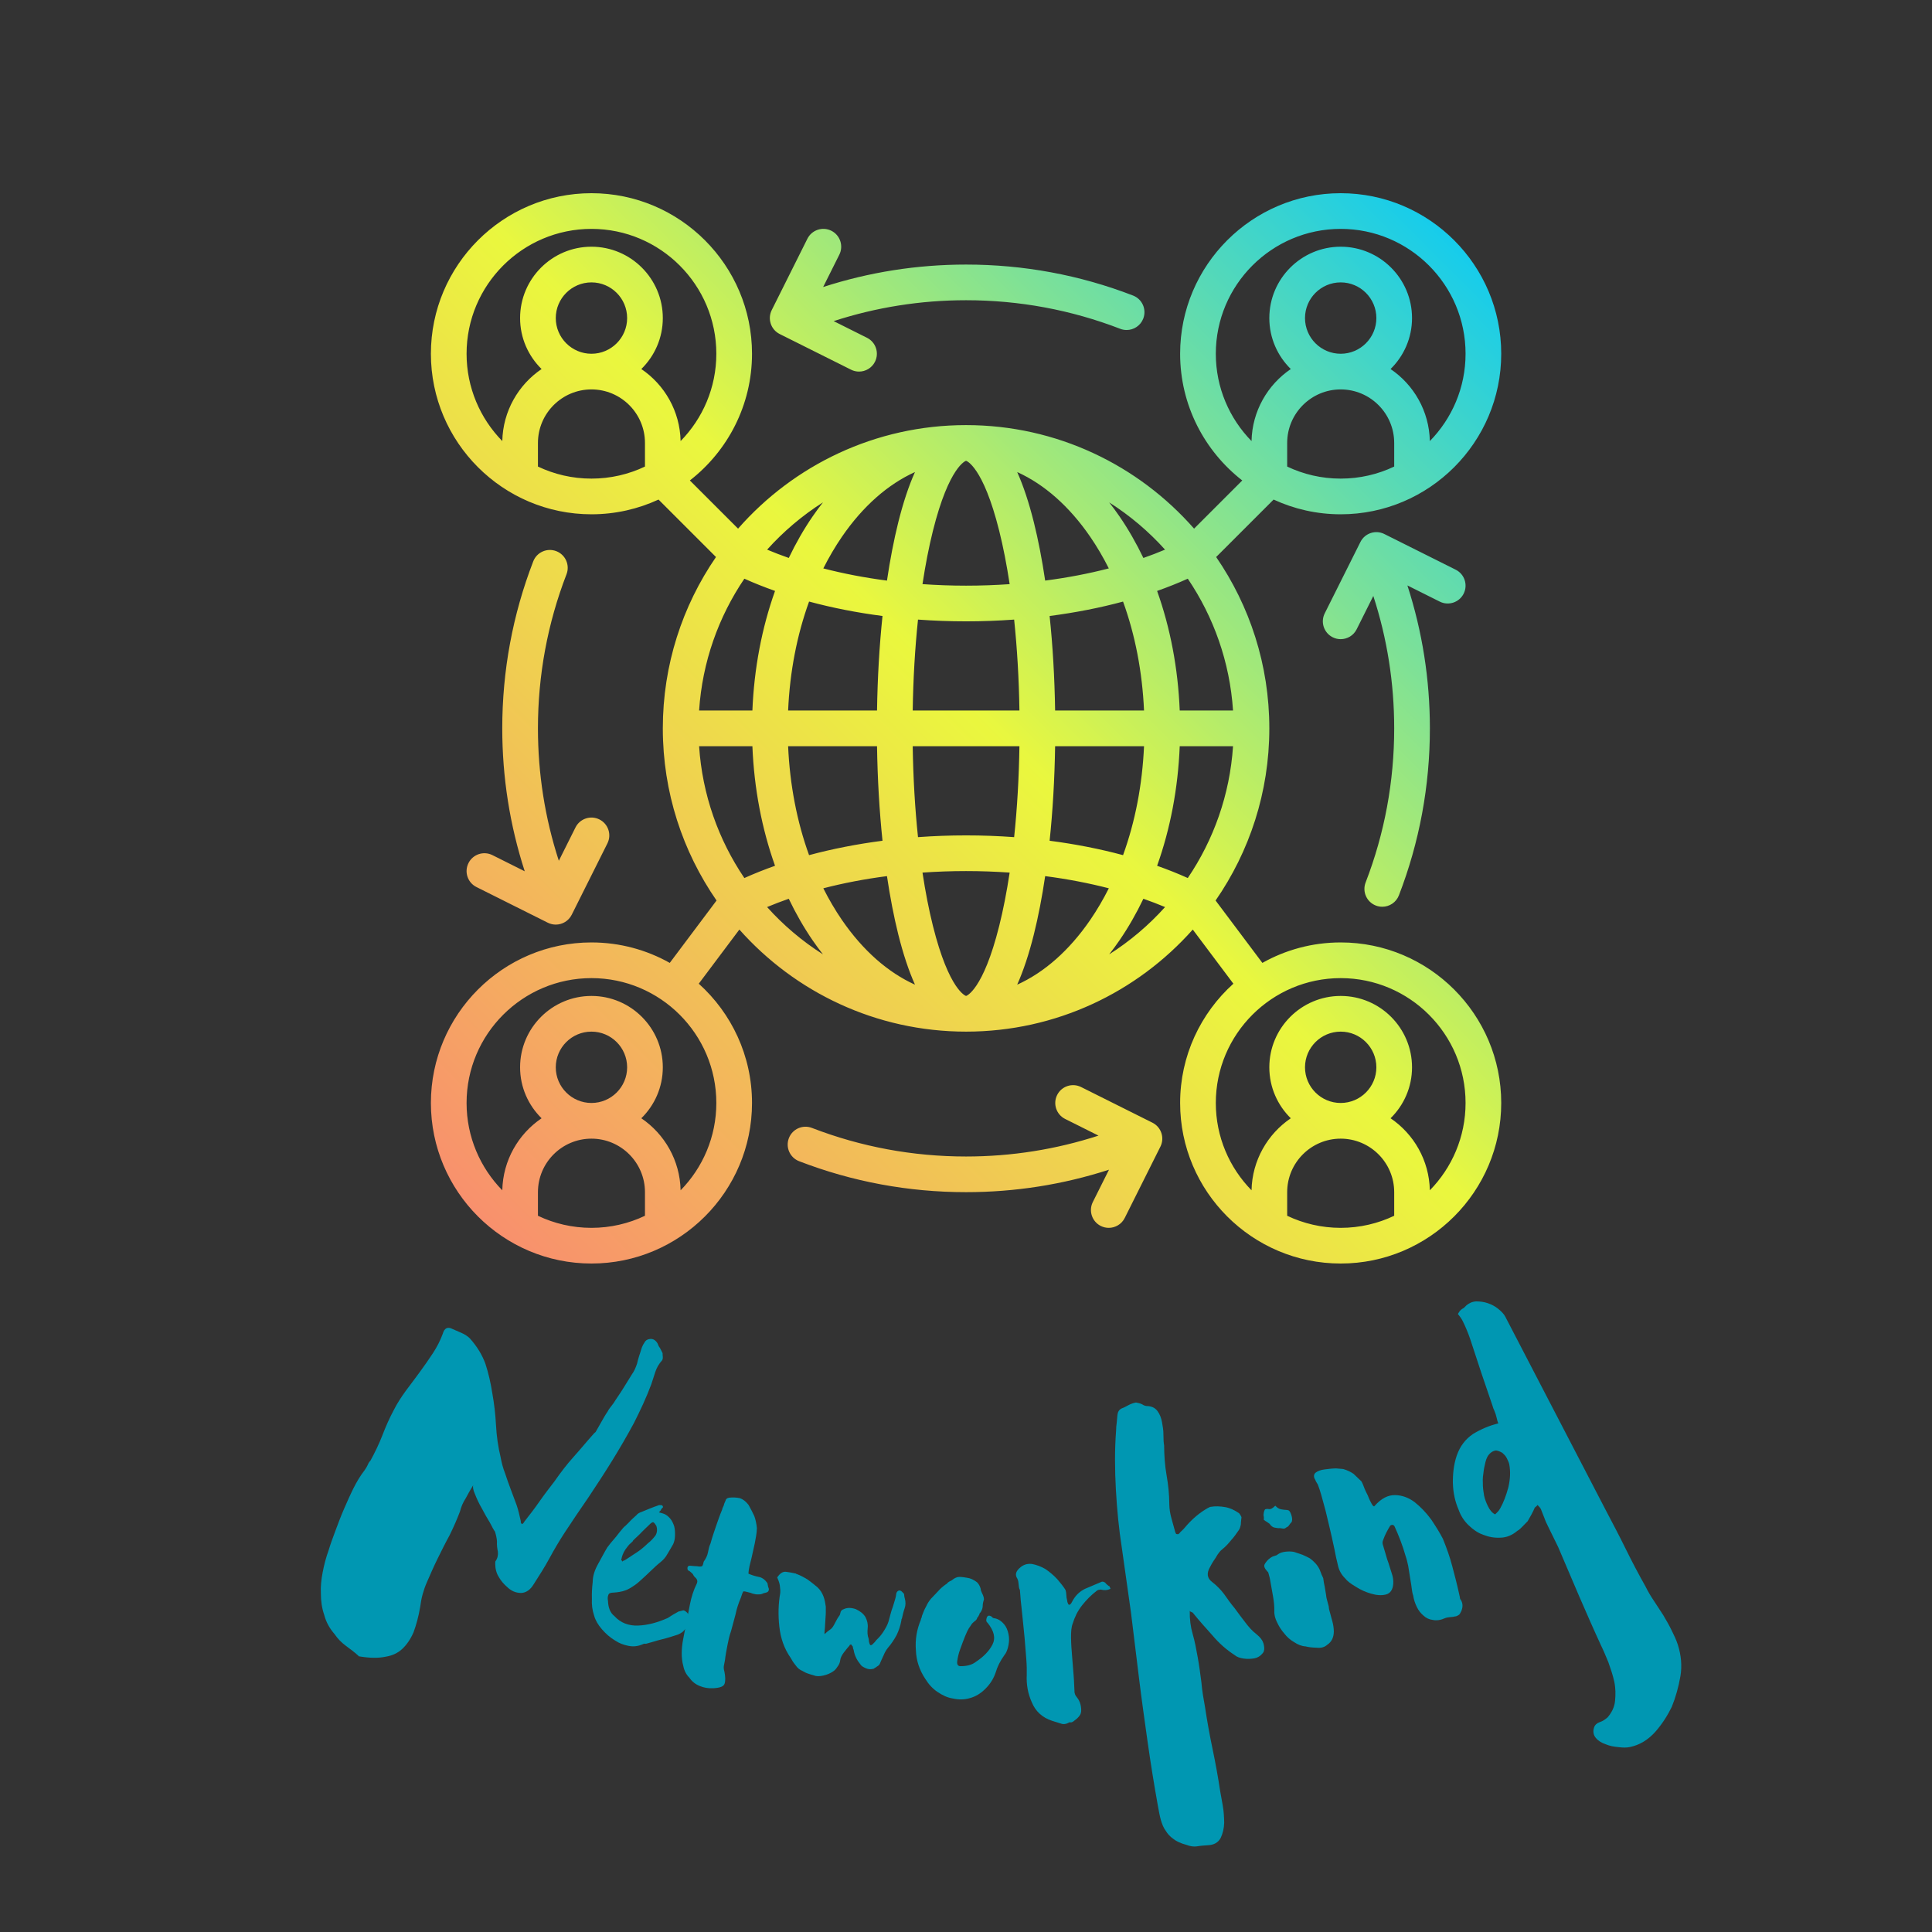 <svg xmlns="http://www.w3.org/2000/svg" xmlns:xlink="http://www.w3.org/1999/xlink" width="250" zoomAndPan="magnify" viewBox="0 0 375 375" height="250" preserveAspectRatio="xMidYMid meet" version="1.0"><rect x="0" y="0" width="375" height="375" fill="#333333" stroke="none"/><defs><g/><clipPath id="52f099e15f"><path d="M 83.637 37.5 L 291.387 37.5 L 291.387 245.25 L 83.637 245.25 Z M 83.637 37.5 " clip-rule="nonzero"/></clipPath><clipPath id="5134924d21"><path d="M 260.227 182.926 C 254.711 182.926 249.527 184.371 245.027 186.898 L 235.945 174.789 C 242.52 165.289 246.375 153.773 246.375 141.375 C 246.375 129.043 242.562 117.586 236.055 108.117 L 247.207 96.965 C 251.172 98.797 255.582 99.824 260.227 99.824 C 277.41 99.824 291.387 85.844 291.387 68.664 C 291.387 51.48 277.41 37.5 260.227 37.5 C 243.043 37.5 229.062 51.48 229.062 68.664 C 229.062 78.652 233.793 87.551 241.121 93.258 L 231.77 102.609 C 220.973 90.301 205.137 82.512 187.512 82.512 C 169.891 82.512 154.055 90.301 143.258 102.609 L 133.902 93.258 C 141.234 87.551 145.965 78.652 145.965 68.664 C 145.965 51.48 131.984 37.5 114.801 37.5 C 97.617 37.5 83.637 51.48 83.637 68.664 C 83.637 85.844 97.617 99.824 114.801 99.824 C 119.445 99.824 123.855 98.797 127.82 96.965 L 138.973 108.117 C 132.465 117.586 128.652 129.043 128.652 141.375 C 128.652 153.773 132.508 165.289 139.082 174.789 L 130 186.898 C 125.5 184.371 120.316 182.926 114.801 182.926 C 97.617 182.926 83.637 196.906 83.637 214.086 C 83.637 231.27 97.617 245.25 114.801 245.25 C 131.984 245.25 145.965 231.27 145.965 214.086 C 145.965 204.906 141.969 196.641 135.629 190.934 L 143.512 180.426 C 154.301 192.57 170.027 200.238 187.512 200.238 C 205 200.238 220.727 192.57 231.516 180.426 L 239.398 190.934 C 233.059 196.641 229.062 204.906 229.062 214.086 C 229.062 231.27 243.043 245.25 260.227 245.25 C 277.41 245.25 291.387 231.27 291.387 214.086 C 291.387 196.906 277.41 182.926 260.227 182.926 Z M 249.84 90.559 L 249.84 85.977 C 249.84 80.246 254.5 75.586 260.227 75.586 C 265.953 75.586 270.613 80.246 270.613 85.977 L 270.613 90.559 C 267.465 92.059 263.941 92.898 260.227 92.898 C 256.512 92.898 252.988 92.059 249.84 90.559 Z M 253.301 61.738 C 253.301 57.918 256.406 54.812 260.227 54.812 C 264.043 54.812 267.152 57.918 267.152 61.738 C 267.152 65.555 264.043 68.664 260.227 68.664 C 256.406 68.664 253.301 65.555 253.301 61.738 Z M 235.988 68.664 C 235.988 55.297 246.863 44.426 260.227 44.426 C 273.59 44.426 284.465 55.297 284.465 68.664 C 284.465 75.254 281.816 81.238 277.531 85.613 C 277.41 79.801 274.414 74.68 269.906 71.629 C 272.477 69.113 274.074 65.609 274.074 61.738 C 274.074 54.102 267.863 47.887 260.227 47.887 C 252.59 47.887 246.375 54.102 246.375 61.738 C 246.375 65.609 247.977 69.113 250.543 71.629 C 246.039 74.68 243.043 79.801 242.922 85.613 C 238.637 81.238 235.988 75.254 235.988 68.664 Z M 90.562 68.664 C 90.562 55.297 101.438 44.426 114.801 44.426 C 128.164 44.426 139.039 55.297 139.039 68.664 C 139.039 75.254 136.391 81.238 132.105 85.613 C 131.984 79.801 128.988 74.68 124.48 71.629 C 127.051 69.113 128.652 65.609 128.652 61.738 C 128.652 54.102 122.438 47.887 114.801 47.887 C 107.164 47.887 100.949 54.102 100.949 61.738 C 100.949 65.609 102.551 69.113 105.121 71.629 C 100.613 74.68 97.617 79.801 97.496 85.613 C 93.211 81.238 90.562 75.254 90.562 68.664 Z M 107.875 61.738 C 107.875 57.918 110.984 54.812 114.801 54.812 C 118.621 54.812 121.727 57.918 121.727 61.738 C 121.727 65.555 118.621 68.664 114.801 68.664 C 110.984 68.664 107.875 65.555 107.875 61.738 Z M 104.414 90.559 L 104.414 85.977 C 104.414 80.246 109.074 75.586 114.801 75.586 C 120.527 75.586 125.188 80.246 125.188 85.977 L 125.188 90.559 C 122.039 92.059 118.516 92.898 114.801 92.898 C 111.086 92.898 107.562 92.059 104.414 90.559 Z M 104.414 235.98 L 104.414 231.398 C 104.414 225.672 109.074 221.012 114.801 221.012 C 120.527 221.012 125.188 225.672 125.188 231.398 L 125.188 235.98 C 122.039 237.48 118.516 238.324 114.801 238.324 C 111.086 238.324 107.562 237.48 104.414 235.98 Z M 107.875 207.164 C 107.875 203.344 110.984 200.238 114.801 200.238 C 118.621 200.238 121.727 203.344 121.727 207.164 C 121.727 210.98 118.621 214.086 114.801 214.086 C 110.984 214.086 107.875 210.98 107.875 207.164 Z M 139.039 214.086 C 139.039 220.68 136.391 226.664 132.105 231.035 C 131.984 225.227 128.988 220.105 124.48 217.055 C 127.051 214.539 128.652 211.035 128.652 207.164 C 128.652 199.527 122.438 193.312 114.801 193.312 C 107.164 193.312 100.949 199.527 100.949 207.164 C 100.949 211.035 102.551 214.539 105.121 217.055 C 100.613 220.105 97.617 225.223 97.496 231.035 C 93.211 226.664 90.562 220.68 90.562 214.086 C 90.562 200.723 101.438 189.852 114.801 189.852 C 128.164 189.852 139.039 200.723 139.039 214.086 Z M 135.695 144.836 L 146.039 144.836 C 146.371 153.02 147.875 160.891 150.434 168.047 C 148.375 168.777 146.383 169.57 144.48 170.426 C 139.469 163.023 136.316 154.27 135.695 144.836 Z M 144.48 112.324 C 146.383 113.18 148.375 113.969 150.434 114.699 C 147.879 121.859 146.371 129.73 146.039 137.914 L 135.695 137.914 C 136.316 128.477 139.469 119.723 144.48 112.324 Z M 239.332 137.914 L 228.984 137.914 C 228.656 129.73 227.152 121.859 224.594 114.703 C 226.652 113.973 228.645 113.184 230.547 112.324 C 235.559 119.723 238.707 128.48 239.332 137.914 Z M 222.055 137.914 L 204.797 137.914 C 204.699 131.535 204.34 125.352 203.73 119.562 C 208.691 118.918 213.473 117.984 217.984 116.766 C 220.336 123.246 221.723 130.422 222.055 137.914 Z M 187.512 193.312 C 187.484 193.312 184.227 192.301 181.078 179.707 C 180.293 176.562 179.617 173.09 179.055 169.371 C 181.832 169.176 184.656 169.074 187.512 169.074 C 190.371 169.074 193.195 169.176 195.973 169.371 C 195.41 173.09 194.734 176.562 193.949 179.707 C 190.801 192.301 187.543 193.312 187.512 193.312 Z M 187.512 162.148 C 184.363 162.148 181.246 162.266 178.184 162.488 C 177.598 156.941 177.25 150.992 177.156 144.836 L 197.871 144.836 C 197.777 150.992 197.43 156.941 196.844 162.488 C 193.781 162.266 190.664 162.148 187.512 162.148 Z M 177.156 137.914 C 177.25 131.758 177.598 125.809 178.184 120.262 C 181.246 120.484 184.363 120.602 187.512 120.602 C 190.664 120.602 193.781 120.484 196.844 120.262 C 197.426 125.809 197.777 131.758 197.871 137.914 Z M 187.512 89.438 C 187.543 89.438 190.801 90.449 193.949 103.043 C 194.734 106.188 195.41 109.66 195.973 113.383 C 193.195 113.574 190.371 113.676 187.512 113.676 C 184.656 113.676 181.832 113.574 179.055 113.379 C 179.617 109.66 180.293 106.188 181.078 103.039 C 184.227 90.449 187.484 89.438 187.512 89.438 Z M 202.867 112.691 C 202.262 108.617 201.527 104.809 200.668 101.363 C 199.711 97.535 198.633 94.293 197.438 91.625 C 202.684 94 207.531 98.254 211.594 104.164 C 212.922 106.098 214.129 108.16 215.219 110.328 C 211.301 111.344 207.16 112.133 202.867 112.691 Z M 177.594 91.625 C 176.395 94.293 175.316 97.535 174.359 101.359 C 173.5 104.809 172.766 108.617 172.16 112.695 C 167.867 112.137 163.727 111.344 159.805 110.328 C 160.898 108.16 162.105 106.098 163.434 104.164 C 167.496 98.254 172.344 94 177.594 91.625 Z M 171.293 119.562 C 170.688 125.348 170.328 131.535 170.23 137.914 L 152.973 137.914 C 153.301 130.422 154.691 123.246 157.043 116.762 C 161.555 117.98 166.332 118.918 171.293 119.562 Z M 152.973 144.836 L 170.23 144.836 C 170.328 151.215 170.688 157.398 171.293 163.188 C 166.336 163.832 161.555 164.766 157.039 165.984 C 154.691 159.504 153.305 152.328 152.973 144.836 Z M 172.16 170.055 C 172.766 174.133 173.5 177.941 174.359 181.387 C 175.32 185.219 176.398 188.457 177.598 191.125 C 172.348 188.754 167.5 184.496 163.434 178.586 C 162.105 176.652 160.898 174.59 159.805 172.418 C 163.727 171.406 167.863 170.609 172.16 170.055 Z M 197.434 191.125 C 198.629 188.457 199.711 185.215 200.668 181.387 C 201.527 177.941 202.262 174.133 202.867 170.055 C 207.164 170.613 211.301 171.406 215.223 172.418 C 214.129 174.59 212.922 176.652 211.594 178.586 C 207.531 184.496 202.684 188.754 197.434 191.125 Z M 203.73 163.188 C 204.34 157.402 204.699 151.215 204.797 144.836 L 222.055 144.836 C 221.723 152.328 220.336 159.504 217.984 165.984 C 213.473 164.766 208.691 163.832 203.73 163.188 Z M 228.984 144.836 L 239.332 144.836 C 238.707 154.27 235.559 163.023 230.547 170.426 C 228.645 169.566 226.652 168.777 224.594 168.047 C 227.152 160.891 228.656 153.02 228.984 144.836 Z M 226.133 106.684 C 224.773 107.258 223.371 107.797 221.93 108.301 C 220.562 105.453 219.023 102.75 217.297 100.238 C 216.648 99.293 215.98 98.387 215.293 97.512 C 219.312 100.066 222.961 103.156 226.133 106.684 Z M 159.742 97.504 C 159.055 98.383 158.379 99.293 157.73 100.238 C 156.004 102.75 154.465 105.449 153.102 108.297 C 151.66 107.793 150.254 107.254 148.898 106.684 C 152.07 103.156 155.719 100.062 159.742 97.504 Z M 148.891 176.059 C 150.25 175.488 151.656 174.953 153.098 174.449 C 154.461 177.297 156.004 180 157.727 182.512 C 158.379 183.457 159.051 184.367 159.738 185.242 C 155.715 182.688 152.062 179.59 148.891 176.059 Z M 215.293 185.242 C 215.977 184.367 216.648 183.457 217.297 182.512 C 219.023 180 220.566 177.297 221.93 174.449 C 223.371 174.953 224.777 175.488 226.137 176.059 C 222.965 179.59 219.316 182.684 215.293 185.242 Z M 249.84 235.98 L 249.84 231.398 C 249.84 225.672 254.5 221.012 260.227 221.012 C 265.953 221.012 270.613 225.672 270.613 231.398 L 270.613 235.98 C 267.465 237.48 263.941 238.324 260.227 238.324 C 256.512 238.324 252.988 237.48 249.84 235.98 Z M 253.301 207.164 C 253.301 203.344 256.406 200.238 260.227 200.238 C 264.043 200.238 267.152 203.344 267.152 207.164 C 267.152 210.98 264.043 214.086 260.227 214.086 C 256.406 214.086 253.301 210.98 253.301 207.164 Z M 277.531 231.035 C 277.41 225.227 274.414 220.105 269.906 217.055 C 272.477 214.539 274.074 211.035 274.074 207.164 C 274.074 199.527 267.863 193.312 260.227 193.312 C 252.59 193.312 246.375 199.527 246.375 207.164 C 246.375 211.035 247.977 214.539 250.543 217.055 C 246.039 220.105 243.043 225.223 242.922 231.035 C 238.637 226.664 235.988 220.68 235.988 214.086 C 235.988 200.723 246.863 189.852 260.227 189.852 C 273.59 189.852 284.465 200.723 284.465 214.086 C 284.465 220.68 281.816 226.664 277.531 231.035 Z M 149.793 60.188 L 156.715 46.34 C 157.57 44.629 159.652 43.934 161.363 44.789 C 163.074 45.645 163.766 47.727 162.91 49.438 L 159.773 55.711 C 168.703 52.82 178.012 51.352 187.512 51.352 C 198.684 51.352 209.59 53.371 219.922 57.363 C 221.707 58.051 222.594 60.055 221.906 61.84 C 221.375 63.211 220.066 64.055 218.676 64.055 C 218.262 64.055 217.84 63.98 217.43 63.82 C 207.895 60.141 197.828 58.273 187.512 58.273 C 178.707 58.273 170.082 59.641 161.812 62.328 L 168.289 65.566 C 169.996 66.422 170.691 68.5 169.836 70.211 C 169.23 71.426 168.008 72.125 166.734 72.125 C 166.215 72.125 165.688 72.008 165.191 71.758 L 151.34 64.836 C 149.629 63.98 148.938 61.898 149.793 60.188 Z M 225.234 222.562 L 218.309 236.41 C 217.703 237.625 216.48 238.324 215.211 238.324 C 214.691 238.324 214.16 238.207 213.664 237.961 C 211.953 237.105 211.262 235.023 212.117 233.312 L 215.254 227.039 C 206.324 229.93 197.016 231.398 187.512 231.398 C 176.34 231.398 165.438 229.379 155.105 225.387 C 153.32 224.699 152.434 222.695 153.121 220.91 C 153.809 219.129 155.812 218.238 157.598 218.93 C 167.133 222.609 177.199 224.477 187.512 224.477 C 196.32 224.477 204.945 223.109 213.215 220.422 L 206.738 217.184 C 205.031 216.328 204.336 214.25 205.191 212.539 C 206.047 210.828 208.125 210.137 209.836 210.992 L 223.688 217.914 C 225.398 218.77 226.09 220.852 225.234 222.562 Z M 279.453 116.773 L 273.176 113.633 C 276.07 122.562 277.539 131.871 277.539 141.375 C 277.539 152.547 275.516 163.453 271.527 173.785 C 270.996 175.16 269.688 176 268.297 176 C 267.883 176 267.461 175.926 267.051 175.766 C 265.266 175.078 264.379 173.074 265.066 171.289 C 268.746 161.758 270.613 151.691 270.613 141.375 C 270.613 132.566 269.25 123.941 266.559 115.676 L 263.324 122.148 C 262.719 123.363 261.492 124.062 260.223 124.062 C 259.703 124.062 259.176 123.945 258.68 123.695 C 256.969 122.84 256.273 120.762 257.129 119.051 L 264.055 105.203 C 264.91 103.492 266.988 102.797 268.699 103.652 L 282.551 110.578 C 284.262 111.434 284.953 113.512 284.098 115.223 C 283.242 116.934 281.164 117.629 279.453 116.773 Z M 95.574 165.977 L 101.852 169.117 C 98.957 160.188 97.488 150.879 97.488 141.375 C 97.488 130.203 99.512 119.297 103.5 108.965 C 104.188 107.18 106.191 106.293 107.977 106.98 C 109.762 107.672 110.648 109.676 109.961 111.461 C 106.281 120.992 104.414 131.059 104.414 141.375 C 104.414 150.184 105.777 158.805 108.469 167.074 L 111.703 160.602 C 112.559 158.891 114.641 158.199 116.348 159.055 C 118.059 159.91 118.754 161.988 117.898 163.699 L 110.973 177.547 C 110.367 178.762 109.145 179.465 107.871 179.465 C 107.352 179.465 106.824 179.344 106.328 179.098 L 92.477 172.172 C 90.766 171.316 90.074 169.238 90.93 167.527 C 91.785 165.816 93.863 165.121 95.574 165.977 Z M 95.574 165.977 " clip-rule="nonzero"/></clipPath><linearGradient x1="16" gradientTransform="matrix(0.433, 0, 0, 0.433, 76.714, 30.575)" y1="496" x2="496" gradientUnits="userSpaceOnUse" y2="16" id="1d0c844d4c"><stop stop-opacity="1" stop-color="rgb(97.299%, 56.499%, 42.699%)" offset="0"/><stop stop-opacity="1" stop-color="rgb(97.299%, 56.499%, 42.699%)" offset="0.031"/><stop stop-opacity="1" stop-color="rgb(97.282%, 56.624%, 42.642%)" offset="0.047"/><stop stop-opacity="1" stop-color="rgb(97.218%, 57.086%, 42.432%)" offset="0.051"/><stop stop-opacity="1" stop-color="rgb(97.173%, 57.425%, 42.278%)" offset="0.055"/><stop stop-opacity="1" stop-color="rgb(97.127%, 57.762%, 42.123%)" offset="0.059"/><stop stop-opacity="1" stop-color="rgb(97.081%, 58.101%, 41.969%)" offset="0.062"/><stop stop-opacity="1" stop-color="rgb(97.035%, 58.438%, 41.815%)" offset="0.066"/><stop stop-opacity="1" stop-color="rgb(96.989%, 58.777%, 41.661%)" offset="0.07"/><stop stop-opacity="1" stop-color="rgb(96.942%, 59.114%, 41.507%)" offset="0.074"/><stop stop-opacity="1" stop-color="rgb(96.896%, 59.453%, 41.354%)" offset="0.078"/><stop stop-opacity="1" stop-color="rgb(96.851%, 59.79%, 41.2%)" offset="0.082"/><stop stop-opacity="1" stop-color="rgb(96.805%, 60.129%, 41.046%)" offset="0.086"/><stop stop-opacity="1" stop-color="rgb(96.759%, 60.466%, 40.892%)" offset="0.09"/><stop stop-opacity="1" stop-color="rgb(96.713%, 60.805%, 40.738%)" offset="0.094"/><stop stop-opacity="1" stop-color="rgb(96.667%, 61.142%, 40.584%)" offset="0.098"/><stop stop-opacity="1" stop-color="rgb(96.622%, 61.481%, 40.43%)" offset="0.102"/><stop stop-opacity="1" stop-color="rgb(96.574%, 61.818%, 40.276%)" offset="0.105"/><stop stop-opacity="1" stop-color="rgb(96.529%, 62.157%, 40.123%)" offset="0.109"/><stop stop-opacity="1" stop-color="rgb(96.483%, 62.494%, 39.969%)" offset="0.113"/><stop stop-opacity="1" stop-color="rgb(96.437%, 62.833%, 39.815%)" offset="0.117"/><stop stop-opacity="1" stop-color="rgb(96.391%, 63.17%, 39.661%)" offset="0.121"/><stop stop-opacity="1" stop-color="rgb(96.346%, 63.509%, 39.507%)" offset="0.125"/><stop stop-opacity="1" stop-color="rgb(96.298%, 63.846%, 39.352%)" offset="0.129"/><stop stop-opacity="1" stop-color="rgb(96.252%, 64.185%, 39.198%)" offset="0.133"/><stop stop-opacity="1" stop-color="rgb(96.207%, 64.522%, 39.044%)" offset="0.137"/><stop stop-opacity="1" stop-color="rgb(96.161%, 64.861%, 38.892%)" offset="0.141"/><stop stop-opacity="1" stop-color="rgb(96.115%, 65.198%, 38.737%)" offset="0.145"/><stop stop-opacity="1" stop-color="rgb(96.069%, 65.536%, 38.583%)" offset="0.148"/><stop stop-opacity="1" stop-color="rgb(96.022%, 65.874%, 38.429%)" offset="0.152"/><stop stop-opacity="1" stop-color="rgb(95.976%, 66.212%, 38.275%)" offset="0.156"/><stop stop-opacity="1" stop-color="rgb(95.93%, 66.55%, 38.121%)" offset="0.16"/><stop stop-opacity="1" stop-color="rgb(95.885%, 66.888%, 37.967%)" offset="0.164"/><stop stop-opacity="1" stop-color="rgb(95.839%, 67.226%, 37.813%)" offset="0.168"/><stop stop-opacity="1" stop-color="rgb(95.793%, 67.564%, 37.66%)" offset="0.172"/><stop stop-opacity="1" stop-color="rgb(95.747%, 67.902%, 37.506%)" offset="0.176"/><stop stop-opacity="1" stop-color="rgb(95.702%, 68.24%, 37.352%)" offset="0.18"/><stop stop-opacity="1" stop-color="rgb(95.654%, 68.578%, 37.198%)" offset="0.184"/><stop stop-opacity="1" stop-color="rgb(95.609%, 68.916%, 37.044%)" offset="0.188"/><stop stop-opacity="1" stop-color="rgb(95.563%, 69.254%, 36.89%)" offset="0.191"/><stop stop-opacity="1" stop-color="rgb(95.517%, 69.592%, 36.737%)" offset="0.195"/><stop stop-opacity="1" stop-color="rgb(95.471%, 69.93%, 36.583%)" offset="0.199"/><stop stop-opacity="1" stop-color="rgb(95.425%, 70.268%, 36.429%)" offset="0.203"/><stop stop-opacity="1" stop-color="rgb(95.378%, 70.605%, 36.275%)" offset="0.207"/><stop stop-opacity="1" stop-color="rgb(95.332%, 70.944%, 36.121%)" offset="0.211"/><stop stop-opacity="1" stop-color="rgb(95.287%, 71.281%, 35.966%)" offset="0.215"/><stop stop-opacity="1" stop-color="rgb(95.241%, 71.62%, 35.812%)" offset="0.219"/><stop stop-opacity="1" stop-color="rgb(95.195%, 71.957%, 35.658%)" offset="0.223"/><stop stop-opacity="1" stop-color="rgb(95.149%, 72.296%, 35.506%)" offset="0.227"/><stop stop-opacity="1" stop-color="rgb(95.102%, 72.633%, 35.352%)" offset="0.23"/><stop stop-opacity="1" stop-color="rgb(95.056%, 72.971%, 35.197%)" offset="0.234"/><stop stop-opacity="1" stop-color="rgb(95.01%, 73.308%, 35.043%)" offset="0.238"/><stop stop-opacity="1" stop-color="rgb(94.965%, 73.647%, 34.889%)" offset="0.242"/><stop stop-opacity="1" stop-color="rgb(94.919%, 73.984%, 34.735%)" offset="0.246"/><stop stop-opacity="1" stop-color="rgb(94.873%, 74.323%, 34.581%)" offset="0.25"/><stop stop-opacity="1" stop-color="rgb(94.826%, 74.66%, 34.427%)" offset="0.254"/><stop stop-opacity="1" stop-color="rgb(94.78%, 74.998%, 34.274%)" offset="0.258"/><stop stop-opacity="1" stop-color="rgb(94.734%, 75.336%, 34.12%)" offset="0.262"/><stop stop-opacity="1" stop-color="rgb(94.688%, 75.674%, 33.966%)" offset="0.266"/><stop stop-opacity="1" stop-color="rgb(94.643%, 76.012%, 33.812%)" offset="0.27"/><stop stop-opacity="1" stop-color="rgb(94.597%, 76.35%, 33.658%)" offset="0.273"/><stop stop-opacity="1" stop-color="rgb(94.551%, 76.688%, 33.504%)" offset="0.277"/><stop stop-opacity="1" stop-color="rgb(94.505%, 77.026%, 33.35%)" offset="0.281"/><stop stop-opacity="1" stop-color="rgb(94.458%, 77.364%, 33.195%)" offset="0.285"/><stop stop-opacity="1" stop-color="rgb(94.412%, 77.702%, 33.043%)" offset="0.289"/><stop stop-opacity="1" stop-color="rgb(94.366%, 78.04%, 32.889%)" offset="0.293"/><stop stop-opacity="1" stop-color="rgb(94.321%, 78.378%, 32.735%)" offset="0.297"/><stop stop-opacity="1" stop-color="rgb(94.275%, 78.716%, 32.581%)" offset="0.301"/><stop stop-opacity="1" stop-color="rgb(94.229%, 79.054%, 32.426%)" offset="0.305"/><stop stop-opacity="1" stop-color="rgb(94.182%, 79.391%, 32.272%)" offset="0.309"/><stop stop-opacity="1" stop-color="rgb(94.136%, 79.73%, 32.118%)" offset="0.312"/><stop stop-opacity="1" stop-color="rgb(94.09%, 80.067%, 31.964%)" offset="0.316"/><stop stop-opacity="1" stop-color="rgb(94.044%, 80.406%, 31.812%)" offset="0.32"/><stop stop-opacity="1" stop-color="rgb(93.999%, 80.743%, 31.657%)" offset="0.324"/><stop stop-opacity="1" stop-color="rgb(93.953%, 81.082%, 31.503%)" offset="0.328"/><stop stop-opacity="1" stop-color="rgb(93.906%, 81.419%, 31.349%)" offset="0.332"/><stop stop-opacity="1" stop-color="rgb(93.86%, 81.758%, 31.195%)" offset="0.336"/><stop stop-opacity="1" stop-color="rgb(93.814%, 82.095%, 31.041%)" offset="0.34"/><stop stop-opacity="1" stop-color="rgb(93.768%, 82.434%, 30.887%)" offset="0.344"/><stop stop-opacity="1" stop-color="rgb(93.723%, 82.771%, 30.733%)" offset="0.348"/><stop stop-opacity="1" stop-color="rgb(93.677%, 83.11%, 30.58%)" offset="0.352"/><stop stop-opacity="1" stop-color="rgb(93.631%, 83.447%, 30.426%)" offset="0.355"/><stop stop-opacity="1" stop-color="rgb(93.585%, 83.786%, 30.272%)" offset="0.359"/><stop stop-opacity="1" stop-color="rgb(93.538%, 84.123%, 30.118%)" offset="0.363"/><stop stop-opacity="1" stop-color="rgb(93.492%, 84.462%, 29.964%)" offset="0.367"/><stop stop-opacity="1" stop-color="rgb(93.446%, 84.799%, 29.81%)" offset="0.371"/><stop stop-opacity="1" stop-color="rgb(93.401%, 85.138%, 29.655%)" offset="0.375"/><stop stop-opacity="1" stop-color="rgb(93.355%, 85.475%, 29.501%)" offset="0.379"/><stop stop-opacity="1" stop-color="rgb(93.309%, 85.814%, 29.349%)" offset="0.383"/><stop stop-opacity="1" stop-color="rgb(93.262%, 86.151%, 29.195%)" offset="0.387"/><stop stop-opacity="1" stop-color="rgb(93.216%, 86.49%, 29.041%)" offset="0.391"/><stop stop-opacity="1" stop-color="rgb(93.17%, 86.827%, 28.886%)" offset="0.395"/><stop stop-opacity="1" stop-color="rgb(93.124%, 87.166%, 28.732%)" offset="0.398"/><stop stop-opacity="1" stop-color="rgb(93.079%, 87.503%, 28.578%)" offset="0.402"/><stop stop-opacity="1" stop-color="rgb(93.033%, 87.842%, 28.424%)" offset="0.406"/><stop stop-opacity="1" stop-color="rgb(92.986%, 88.179%, 28.27%)" offset="0.41"/><stop stop-opacity="1" stop-color="rgb(92.94%, 88.518%, 28.117%)" offset="0.414"/><stop stop-opacity="1" stop-color="rgb(92.894%, 88.855%, 27.963%)" offset="0.418"/><stop stop-opacity="1" stop-color="rgb(92.848%, 89.194%, 27.809%)" offset="0.422"/><stop stop-opacity="1" stop-color="rgb(92.802%, 89.531%, 27.655%)" offset="0.426"/><stop stop-opacity="1" stop-color="rgb(92.757%, 89.87%, 27.501%)" offset="0.43"/><stop stop-opacity="1" stop-color="rgb(92.709%, 90.207%, 27.347%)" offset="0.434"/><stop stop-opacity="1" stop-color="rgb(92.664%, 90.546%, 27.193%)" offset="0.438"/><stop stop-opacity="1" stop-color="rgb(92.618%, 90.883%, 27.039%)" offset="0.441"/><stop stop-opacity="1" stop-color="rgb(92.572%, 91.222%, 26.886%)" offset="0.445"/><stop stop-opacity="1" stop-color="rgb(92.526%, 91.559%, 26.732%)" offset="0.449"/><stop stop-opacity="1" stop-color="rgb(92.48%, 91.898%, 26.578%)" offset="0.453"/><stop stop-opacity="1" stop-color="rgb(92.435%, 92.235%, 26.424%)" offset="0.457"/><stop stop-opacity="1" stop-color="rgb(92.389%, 92.574%, 26.27%)" offset="0.461"/><stop stop-opacity="1" stop-color="rgb(92.342%, 92.911%, 26.115%)" offset="0.465"/><stop stop-opacity="1" stop-color="rgb(92.296%, 93.248%, 25.961%)" offset="0.469"/><stop stop-opacity="1" stop-color="rgb(92.25%, 93.585%, 25.807%)" offset="0.473"/><stop stop-opacity="1" stop-color="rgb(92.204%, 93.924%, 25.655%)" offset="0.477"/><stop stop-opacity="1" stop-color="rgb(92.159%, 94.261%, 25.5%)" offset="0.48"/><stop stop-opacity="1" stop-color="rgb(92.113%, 94.6%, 25.346%)" offset="0.484"/><stop stop-opacity="1" stop-color="rgb(92.065%, 94.937%, 25.192%)" offset="0.488"/><stop stop-opacity="1" stop-color="rgb(92.02%, 95.276%, 25.038%)" offset="0.492"/><stop stop-opacity="1" stop-color="rgb(91.974%, 95.613%, 24.884%)" offset="0.496"/><stop stop-opacity="1" stop-color="rgb(91.928%, 95.952%, 24.73%)" offset="0.5"/><stop stop-opacity="1" stop-color="rgb(91.882%, 96.289%, 24.576%)" offset="0.504"/><stop stop-opacity="1" stop-color="rgb(91.837%, 96.628%, 24.423%)" offset="0.508"/><stop stop-opacity="1" stop-color="rgb(91.38%, 96.674%, 24.719%)" offset="0.512"/><stop stop-opacity="1" stop-color="rgb(90.924%, 96.721%, 25.017%)" offset="0.516"/><stop stop-opacity="1" stop-color="rgb(90.193%, 96.573%, 25.615%)" offset="0.52"/><stop stop-opacity="1" stop-color="rgb(89.464%, 96.425%, 26.213%)" offset="0.523"/><stop stop-opacity="1" stop-color="rgb(88.733%, 96.277%, 26.811%)" offset="0.527"/><stop stop-opacity="1" stop-color="rgb(88.004%, 96.129%, 27.411%)" offset="0.531"/><stop stop-opacity="1" stop-color="rgb(87.273%, 95.979%, 28.009%)" offset="0.535"/><stop stop-opacity="1" stop-color="rgb(86.543%, 95.831%, 28.607%)" offset="0.539"/><stop stop-opacity="1" stop-color="rgb(85.812%, 95.683%, 29.205%)" offset="0.543"/><stop stop-opacity="1" stop-color="rgb(85.083%, 95.535%, 29.805%)" offset="0.547"/><stop stop-opacity="1" stop-color="rgb(84.352%, 95.386%, 30.403%)" offset="0.551"/><stop stop-opacity="1" stop-color="rgb(83.623%, 95.238%, 31.003%)" offset="0.555"/><stop stop-opacity="1" stop-color="rgb(82.892%, 95.09%, 31.601%)" offset="0.559"/><stop stop-opacity="1" stop-color="rgb(82.161%, 94.942%, 32.199%)" offset="0.562"/><stop stop-opacity="1" stop-color="rgb(81.43%, 94.794%, 32.797%)" offset="0.566"/><stop stop-opacity="1" stop-color="rgb(80.701%, 94.646%, 33.397%)" offset="0.57"/><stop stop-opacity="1" stop-color="rgb(79.97%, 94.496%, 33.995%)" offset="0.574"/><stop stop-opacity="1" stop-color="rgb(79.24%, 94.348%, 34.593%)" offset="0.578"/><stop stop-opacity="1" stop-color="rgb(78.51%, 94.2%, 35.191%)" offset="0.582"/><stop stop-opacity="1" stop-color="rgb(77.78%, 94.052%, 35.791%)" offset="0.586"/><stop stop-opacity="1" stop-color="rgb(77.049%, 93.903%, 36.389%)" offset="0.59"/><stop stop-opacity="1" stop-color="rgb(76.32%, 93.755%, 36.987%)" offset="0.594"/><stop stop-opacity="1" stop-color="rgb(75.589%, 93.607%, 37.585%)" offset="0.598"/><stop stop-opacity="1" stop-color="rgb(74.86%, 93.459%, 38.185%)" offset="0.602"/><stop stop-opacity="1" stop-color="rgb(74.129%, 93.309%, 38.783%)" offset="0.605"/><stop stop-opacity="1" stop-color="rgb(73.399%, 93.161%, 39.381%)" offset="0.609"/><stop stop-opacity="1" stop-color="rgb(72.668%, 93.013%, 39.98%)" offset="0.613"/><stop stop-opacity="1" stop-color="rgb(71.939%, 92.865%, 40.579%)" offset="0.617"/><stop stop-opacity="1" stop-color="rgb(71.208%, 92.717%, 41.177%)" offset="0.621"/><stop stop-opacity="1" stop-color="rgb(70.479%, 92.569%, 41.777%)" offset="0.625"/><stop stop-opacity="1" stop-color="rgb(69.748%, 92.419%, 42.375%)" offset="0.629"/><stop stop-opacity="1" stop-color="rgb(69.017%, 92.271%, 42.973%)" offset="0.633"/><stop stop-opacity="1" stop-color="rgb(68.286%, 92.123%, 43.571%)" offset="0.637"/><stop stop-opacity="1" stop-color="rgb(67.557%, 91.975%, 44.171%)" offset="0.641"/><stop stop-opacity="1" stop-color="rgb(66.826%, 91.826%, 44.769%)" offset="0.645"/><stop stop-opacity="1" stop-color="rgb(66.096%, 91.678%, 45.367%)" offset="0.648"/><stop stop-opacity="1" stop-color="rgb(65.366%, 91.53%, 45.966%)" offset="0.652"/><stop stop-opacity="1" stop-color="rgb(64.636%, 91.382%, 46.565%)" offset="0.656"/><stop stop-opacity="1" stop-color="rgb(63.905%, 91.234%, 47.163%)" offset="0.66"/><stop stop-opacity="1" stop-color="rgb(63.176%, 91.086%, 47.762%)" offset="0.664"/><stop stop-opacity="1" stop-color="rgb(62.445%, 90.936%, 48.36%)" offset="0.668"/><stop stop-opacity="1" stop-color="rgb(61.716%, 90.788%, 48.959%)" offset="0.672"/><stop stop-opacity="1" stop-color="rgb(60.985%, 90.64%, 49.557%)" offset="0.676"/><stop stop-opacity="1" stop-color="rgb(60.255%, 90.492%, 50.156%)" offset="0.68"/><stop stop-opacity="1" stop-color="rgb(59.525%, 90.343%, 50.754%)" offset="0.684"/><stop stop-opacity="1" stop-color="rgb(58.795%, 90.195%, 51.353%)" offset="0.688"/><stop stop-opacity="1" stop-color="rgb(58.064%, 90.047%, 51.952%)" offset="0.691"/><stop stop-opacity="1" stop-color="rgb(57.335%, 89.899%, 52.551%)" offset="0.695"/><stop stop-opacity="1" stop-color="rgb(56.604%, 89.749%, 53.149%)" offset="0.699"/><stop stop-opacity="1" stop-color="rgb(55.873%, 89.601%, 53.748%)" offset="0.703"/><stop stop-opacity="1" stop-color="rgb(55.142%, 89.453%, 54.346%)" offset="0.707"/><stop stop-opacity="1" stop-color="rgb(54.413%, 89.305%, 54.945%)" offset="0.711"/><stop stop-opacity="1" stop-color="rgb(53.682%, 89.157%, 55.544%)" offset="0.715"/><stop stop-opacity="1" stop-color="rgb(52.953%, 89.009%, 56.142%)" offset="0.719"/><stop stop-opacity="1" stop-color="rgb(52.222%, 88.86%, 56.74%)" offset="0.723"/><stop stop-opacity="1" stop-color="rgb(51.492%, 88.712%, 57.339%)" offset="0.727"/><stop stop-opacity="1" stop-color="rgb(50.761%, 88.564%, 57.938%)" offset="0.73"/><stop stop-opacity="1" stop-color="rgb(50.032%, 88.416%, 58.536%)" offset="0.734"/><stop stop-opacity="1" stop-color="rgb(49.301%, 88.266%, 59.134%)" offset="0.738"/><stop stop-opacity="1" stop-color="rgb(48.572%, 88.118%, 59.734%)" offset="0.742"/><stop stop-opacity="1" stop-color="rgb(47.841%, 87.97%, 60.332%)" offset="0.746"/><stop stop-opacity="1" stop-color="rgb(47.112%, 87.822%, 60.93%)" offset="0.75"/><stop stop-opacity="1" stop-color="rgb(46.381%, 87.674%, 61.528%)" offset="0.754"/><stop stop-opacity="1" stop-color="rgb(45.651%, 87.526%, 62.128%)" offset="0.758"/><stop stop-opacity="1" stop-color="rgb(44.92%, 87.376%, 62.726%)" offset="0.762"/><stop stop-opacity="1" stop-color="rgb(44.191%, 87.228%, 63.325%)" offset="0.766"/><stop stop-opacity="1" stop-color="rgb(43.46%, 87.08%, 63.924%)" offset="0.77"/><stop stop-opacity="1" stop-color="rgb(42.729%, 86.932%, 64.522%)" offset="0.773"/><stop stop-opacity="1" stop-color="rgb(41.998%, 86.783%, 65.12%)" offset="0.777"/><stop stop-opacity="1" stop-color="rgb(41.269%, 86.635%, 65.72%)" offset="0.781"/><stop stop-opacity="1" stop-color="rgb(40.538%, 86.487%, 66.318%)" offset="0.785"/><stop stop-opacity="1" stop-color="rgb(39.809%, 86.339%, 66.916%)" offset="0.789"/><stop stop-opacity="1" stop-color="rgb(39.078%, 86.191%, 67.514%)" offset="0.793"/><stop stop-opacity="1" stop-color="rgb(38.348%, 86.043%, 68.114%)" offset="0.797"/><stop stop-opacity="1" stop-color="rgb(37.617%, 85.893%, 68.712%)" offset="0.801"/><stop stop-opacity="1" stop-color="rgb(36.888%, 85.745%, 69.31%)" offset="0.805"/><stop stop-opacity="1" stop-color="rgb(36.157%, 85.597%, 69.908%)" offset="0.809"/><stop stop-opacity="1" stop-color="rgb(35.428%, 85.449%, 70.508%)" offset="0.812"/><stop stop-opacity="1" stop-color="rgb(34.697%, 85.3%, 71.106%)" offset="0.816"/><stop stop-opacity="1" stop-color="rgb(33.968%, 85.152%, 71.704%)" offset="0.82"/><stop stop-opacity="1" stop-color="rgb(33.237%, 85.004%, 72.302%)" offset="0.824"/><stop stop-opacity="1" stop-color="rgb(32.507%, 84.856%, 72.902%)" offset="0.828"/><stop stop-opacity="1" stop-color="rgb(31.776%, 84.706%, 73.5%)" offset="0.832"/><stop stop-opacity="1" stop-color="rgb(31.047%, 84.558%, 74.1%)" offset="0.836"/><stop stop-opacity="1" stop-color="rgb(30.316%, 84.41%, 74.698%)" offset="0.84"/><stop stop-opacity="1" stop-color="rgb(29.585%, 84.262%, 75.296%)" offset="0.844"/><stop stop-opacity="1" stop-color="rgb(28.854%, 84.114%, 75.894%)" offset="0.848"/><stop stop-opacity="1" stop-color="rgb(28.125%, 83.966%, 76.494%)" offset="0.852"/><stop stop-opacity="1" stop-color="rgb(27.394%, 83.817%, 77.092%)" offset="0.855"/><stop stop-opacity="1" stop-color="rgb(26.665%, 83.669%, 77.69%)" offset="0.859"/><stop stop-opacity="1" stop-color="rgb(25.934%, 83.521%, 78.288%)" offset="0.863"/><stop stop-opacity="1" stop-color="rgb(25.204%, 83.372%, 78.888%)" offset="0.867"/><stop stop-opacity="1" stop-color="rgb(24.474%, 83.223%, 79.486%)" offset="0.871"/><stop stop-opacity="1" stop-color="rgb(23.744%, 83.075%, 80.084%)" offset="0.875"/><stop stop-opacity="1" stop-color="rgb(23.013%, 82.927%, 80.682%)" offset="0.879"/><stop stop-opacity="1" stop-color="rgb(22.284%, 82.779%, 81.282%)" offset="0.883"/><stop stop-opacity="1" stop-color="rgb(21.553%, 82.631%, 81.88%)" offset="0.887"/><stop stop-opacity="1" stop-color="rgb(20.824%, 82.483%, 82.478%)" offset="0.891"/><stop stop-opacity="1" stop-color="rgb(20.093%, 82.333%, 83.076%)" offset="0.895"/><stop stop-opacity="1" stop-color="rgb(19.363%, 82.185%, 83.676%)" offset="0.898"/><stop stop-opacity="1" stop-color="rgb(18.633%, 82.037%, 84.274%)" offset="0.902"/><stop stop-opacity="1" stop-color="rgb(17.903%, 81.889%, 84.874%)" offset="0.906"/><stop stop-opacity="1" stop-color="rgb(17.172%, 81.74%, 85.472%)" offset="0.91"/><stop stop-opacity="1" stop-color="rgb(16.441%, 81.592%, 86.07%)" offset="0.914"/><stop stop-opacity="1" stop-color="rgb(15.71%, 81.444%, 86.668%)" offset="0.918"/><stop stop-opacity="1" stop-color="rgb(14.981%, 81.296%, 87.268%)" offset="0.922"/><stop stop-opacity="1" stop-color="rgb(14.25%, 81.146%, 87.866%)" offset="0.926"/><stop stop-opacity="1" stop-color="rgb(13.521%, 80.998%, 88.464%)" offset="0.93"/><stop stop-opacity="1" stop-color="rgb(12.79%, 80.85%, 89.062%)" offset="0.934"/><stop stop-opacity="1" stop-color="rgb(12.061%, 80.702%, 89.662%)" offset="0.938"/><stop stop-opacity="1" stop-color="rgb(11.33%, 80.554%, 90.26%)" offset="0.941"/><stop stop-opacity="1" stop-color="rgb(10.6%, 80.406%, 90.858%)" offset="0.945"/><stop stop-opacity="1" stop-color="rgb(9.869%, 80.257%, 91.457%)" offset="0.949"/><stop stop-opacity="1" stop-color="rgb(9.14%, 80.109%, 92.056%)" offset="0.953"/><stop stop-opacity="1" stop-color="rgb(8.87%, 80.054%, 92.278%)" offset="0.957"/><stop stop-opacity="1" stop-color="rgb(8.6%, 79.999%, 92.499%)" offset="0.961"/><stop stop-opacity="1" stop-color="rgb(8.6%, 79.999%, 92.499%)" offset="0.969"/><stop stop-opacity="1" stop-color="rgb(8.6%, 79.999%, 92.499%)" offset="1"/></linearGradient></defs><g clip-path="url(#52f099e15f)"><g clip-path="url(#5134924d21)"><path fill="url(#1d0c844d4c)" d="M 83.637 37.5 L 83.637 245.25 L 291.387 245.25 L 291.387 37.5 Z M 83.637 37.5 " fill-rule="nonzero"/></g></g><g fill="#0097b2" fill-opacity="1"><g transform="translate(62.11, 292.443)"><g><path d="M 39.195 3.391 C 38.965 3.117 38.926 3.012 38.988 2.867 C 38.754 1.812 38.523 0.754 38.184 -0.258 C 37.773 -1.305 37.434 -2.32 37.023 -3.367 C 36.613 -4.414 36.277 -5.426 35.938 -6.441 C 35.527 -7.488 35.262 -8.473 35.059 -9.602 C 34.562 -11.641 34.273 -13.758 34.16 -15.891 C 34.047 -18.02 33.801 -20.035 33.449 -22.012 C 33.125 -24.059 32.711 -25.887 32.117 -27.707 C 31.492 -29.457 30.477 -31.109 29.078 -32.676 C 28.59 -33.148 28.039 -33.477 27.457 -33.73 C 26.875 -33.984 26.293 -34.238 25.707 -34.492 C 24.793 -34.977 24.133 -34.656 23.836 -33.574 C 23.336 -32.23 22.723 -31.023 21.93 -29.809 C 21.141 -28.59 20.246 -27.336 19.383 -26.148 C 18.488 -24.891 17.52 -23.668 16.656 -22.484 C 15.793 -21.297 15 -20.082 14.387 -18.875 C 13.48 -17.191 12.75 -15.516 12.121 -13.879 C 11.465 -12.172 10.66 -10.527 9.785 -8.914 C 9.512 -8.688 9.352 -8.324 9.227 -8.031 C 9.066 -7.668 8.836 -7.336 8.605 -7 C 7.805 -5.965 7.148 -4.859 6.504 -3.582 C 5.859 -2.301 5.258 -0.918 4.652 0.469 C 4.047 1.852 3.52 3.27 3.02 4.613 C 2.488 6.027 2.02 7.297 1.656 8.527 C 1.16 9.871 0.805 11.277 0.523 12.719 C 0.246 14.156 0.102 15.48 0.176 16.898 C 0.176 18.289 0.355 19.668 0.816 20.996 C 1.172 22.367 1.844 23.613 2.828 24.734 C 3.406 25.594 4.125 26.34 4.977 26.973 C 5.828 27.605 6.68 28.234 7.426 28.91 C 7.469 29.012 7.539 29.043 7.613 29.078 C 7.613 29.078 7.719 29.035 7.863 29.098 C 9.73 29.395 11.367 29.414 12.707 29.129 C 14.012 28.918 15.09 28.434 15.973 27.605 C 16.855 26.777 17.582 25.707 18.152 24.395 C 18.652 23.051 19.133 21.352 19.457 19.414 C 19.656 17.766 20.074 16.211 20.742 14.684 C 21.41 13.152 22.074 11.621 22.848 10.051 C 23.59 8.551 24.328 7.055 25.172 5.516 C 25.945 3.941 26.613 2.414 27.176 0.922 C 27.41 -0.016 27.762 -0.816 28.285 -1.625 C 28.742 -2.469 29.195 -3.312 29.754 -4.195 C 29.629 -3.902 29.695 -3.266 30.098 -2.398 C 30.426 -1.562 30.867 -0.586 31.418 0.344 C 31.934 1.352 32.48 2.281 32.984 3.109 C 33.461 4.012 33.738 4.566 33.965 4.84 C 34.18 5.539 34.324 6.207 34.352 6.742 C 34.316 7.418 34.383 8.059 34.527 8.727 C 34.594 9.363 34.488 10.008 34.055 10.602 C 34.023 10.676 33.992 10.746 34.031 10.852 C 34 10.926 34.043 11.031 34.012 11.102 C 34.023 12.062 34.25 12.941 34.715 13.664 C 35.105 14.355 35.676 15.039 36.309 15.574 C 37.098 16.352 37.973 16.734 39.004 16.75 C 39.965 16.734 40.824 16.156 41.48 15.055 C 42.566 13.359 43.652 11.664 44.559 9.98 C 45.469 8.293 46.449 6.641 47.504 5.02 C 49.02 2.73 50.539 0.445 52.16 -1.883 C 53.68 -4.168 55.227 -6.527 56.703 -8.922 C 58.18 -11.312 59.586 -13.734 60.914 -16.191 C 62.172 -18.676 63.359 -21.195 64.324 -23.809 C 64.57 -24.57 64.848 -25.402 65.09 -26.164 C 65.336 -26.922 65.758 -27.691 66.43 -28.441 C 66.496 -28.586 66.559 -28.73 66.539 -29.086 C 66.488 -29.371 66.512 -29.621 66.5 -29.797 C 66.305 -30.145 66.184 -30.457 65.988 -30.801 C 65.758 -31.074 65.637 -31.391 65.512 -31.703 C 65.16 -32.289 64.684 -32.586 64.148 -32.559 C 63.617 -32.527 63.168 -32.293 62.945 -31.781 C 62.746 -31.523 62.617 -31.23 62.492 -30.938 C 62.363 -30.648 62.34 -30.398 62.246 -30.18 C 62 -29.418 61.723 -28.586 61.551 -27.793 C 61.309 -27.031 60.988 -26.305 60.559 -25.711 C 59.969 -24.754 59.375 -23.797 58.785 -22.844 C 58.195 -21.887 57.562 -21.035 56.973 -20.078 C 56.773 -19.816 56.574 -19.559 56.375 -19.297 C 56.172 -19.039 55.973 -18.777 55.848 -18.488 C 55.383 -17.82 54.992 -17.125 54.602 -16.43 C 54.211 -15.73 53.852 -15.105 53.492 -14.484 L 53.219 -14.254 C 51.875 -12.762 50.57 -11.16 49.227 -9.668 C 47.879 -8.172 46.648 -6.543 45.488 -4.879 C 44.488 -3.582 43.488 -2.281 42.562 -0.953 C 41.637 0.379 40.637 1.676 39.668 2.902 C 39.57 3.121 39.402 3.309 39.195 3.391 Z M 39.195 3.391 "/></g></g></g><g fill="#0097b2" fill-opacity="1"><g transform="translate(111.968, 312.594)"><g><path d="M 7.391 5.812 C 8.227 6.371 9.129 6.703 10.066 6.875 C 11.008 7.051 11.859 6.953 12.793 6.551 C 12.988 6.441 13.242 6.426 13.395 6.469 L 14.734 6.094 C 15.277 5.91 15.898 5.754 16.52 5.594 C 17.141 5.434 17.762 5.273 18.305 5.094 C 18.848 4.91 19.293 4.785 19.566 4.695 C 19.938 4.551 20.23 4.383 20.543 4.141 C 20.758 3.949 21.113 3.555 21.512 3.004 C 21.555 2.852 21.672 2.719 21.738 2.488 L 21.863 2.027 C 22.051 1.336 21.793 0.773 21.266 0.297 C 21 0.062 20.715 -0.102 20.52 0.012 C 20.246 0.102 19.996 0.117 19.723 0.207 C 19.332 0.43 19.039 0.594 18.648 0.82 C 18.258 1.043 17.945 1.285 17.652 1.453 C 15.586 2.371 13.727 2.852 11.891 2.926 C 10.059 3 8.488 2.406 7.285 1.086 C 6.469 0.453 6.086 -0.559 6.039 -1.891 C 5.969 -2.238 5.977 -2.566 6.039 -2.797 C 6.082 -2.949 6.125 -3.105 6.242 -3.238 C 6.363 -3.367 6.535 -3.402 6.711 -3.438 C 6.883 -3.473 7.211 -3.465 7.637 -3.516 C 8.488 -3.609 9.359 -3.785 10.141 -4.23 C 10.922 -4.676 11.625 -5.141 12.297 -5.781 C 12.945 -6.348 13.617 -6.988 14.285 -7.629 C 14.957 -8.27 15.625 -8.91 16.254 -9.398 C 16.785 -9.828 17.258 -10.359 17.602 -11.008 C 17.922 -11.578 18.34 -12.207 18.684 -12.855 C 18.887 -13.293 19.031 -13.828 19.047 -14.484 C 19.062 -15.141 19.055 -15.719 18.895 -16.34 C 18.715 -16.883 18.457 -17.449 18.082 -17.883 C 17.703 -18.312 17.23 -18.691 16.695 -18.836 L 15.926 -19.047 C 16.047 -19.18 16.164 -19.312 16.281 -19.445 C 16.324 -19.598 16.465 -19.805 16.68 -19.996 C 16.777 -20.051 16.723 -20.148 16.613 -20.344 C 16.48 -20.461 16.402 -20.484 16.305 -20.426 C 16.074 -20.488 15.898 -20.457 15.801 -20.398 C 14.715 -20.039 13.684 -19.578 12.574 -19.141 C 12.031 -18.961 11.715 -18.715 11.574 -18.508 C 11.145 -18.133 10.809 -17.812 10.473 -17.492 C 10.117 -17.094 9.781 -16.773 9.449 -16.453 C 9.133 -16.207 8.898 -15.945 8.637 -15.602 C 8.164 -15.074 7.746 -14.445 7.27 -13.918 C 6.797 -13.387 6.301 -12.781 5.902 -12.23 C 5.301 -11.242 4.758 -10.152 4.113 -9.012 C 3.473 -7.867 3.082 -6.738 3.074 -5.504 C 2.934 -4.391 2.891 -3.328 2.922 -2.25 C 2.859 -1.113 2.992 -0.09 3.352 1 C 3.602 1.895 4.105 2.773 4.855 3.637 C 5.609 4.5 6.402 5.215 7.391 5.812 Z M 9.422 -11.844 L 9.938 -12.527 C 10.078 -12.734 10.297 -12.922 10.512 -13.113 C 10.629 -13.246 10.727 -13.301 10.848 -13.434 C 10.887 -13.586 10.984 -13.641 11.105 -13.773 C 11.559 -14.227 12.09 -14.66 12.562 -15.188 C 13.016 -15.641 13.469 -16.094 14.02 -16.602 C 14.379 -17 14.672 -17.164 14.824 -17.125 C 14.977 -17.082 15.164 -16.867 15.445 -16.379 C 15.625 -15.832 15.609 -15.18 15.289 -14.605 C 14.891 -14.055 14.418 -13.527 13.789 -13.039 C 13.117 -12.398 12.469 -11.836 11.766 -11.367 C 10.961 -10.844 10.258 -10.379 9.555 -9.914 C 9.359 -9.801 9.262 -9.746 9.164 -9.691 C 8.988 -9.656 8.891 -9.598 8.773 -9.469 C 8.812 -9.621 8.758 -9.719 8.605 -9.762 C 8.738 -10.547 9.004 -11.219 9.422 -11.844 Z M 9.422 -11.844 "/></g></g></g><g fill="#0097b2" fill-opacity="1"><g transform="translate(130.452, 317.548)"><g><path d="M 14.824 -12.098 C 14.836 -12.582 14.941 -13.129 15.035 -13.598 C 15.125 -14.066 15.309 -14.598 15.402 -15.062 C 15.582 -16 15.859 -17 16.055 -18.016 C 16.238 -18.949 16.434 -19.965 16.461 -20.934 C 16.379 -21.758 16.219 -22.598 15.949 -23.297 C 15.602 -24.016 15.254 -24.73 14.832 -25.461 C 14.312 -26.129 13.75 -26.562 13.141 -26.762 C 12.516 -26.883 11.797 -26.941 11.051 -26.844 C 10.629 -26.762 10.43 -26.559 10.367 -26.246 C 10.23 -25.949 10.09 -25.652 10.031 -25.34 C 9.891 -25.043 9.766 -24.824 9.707 -24.512 C 9.262 -23.465 8.875 -22.324 8.508 -21.262 C 8.141 -20.203 7.754 -19.062 7.465 -17.984 C 7.188 -17.391 7.082 -16.844 6.961 -16.219 C 6.84 -15.594 6.578 -15.078 6.234 -14.578 C 6.129 -14.438 6.113 -14.359 6.113 -14.359 C 6.113 -14.359 6.098 -14.281 6.082 -14.203 C 6.008 -13.812 5.883 -13.594 5.789 -13.531 C 5.617 -13.484 5.367 -13.453 5.059 -13.512 C 4.746 -13.574 4.496 -13.539 4.34 -13.57 C 4.105 -13.617 3.855 -13.582 3.621 -13.629 C 3.309 -13.691 3.047 -13.578 3 -13.344 C 2.926 -12.957 3.035 -12.691 3.348 -12.629 C 3.629 -12.414 3.832 -12.211 4.035 -12.012 C 4.148 -11.746 4.336 -11.465 4.617 -11.25 C 4.883 -10.953 4.98 -10.613 4.824 -10.238 C 4.16 -8.91 3.734 -7.535 3.461 -6.129 L 2.641 -1.918 L 2.156 0.582 C 1.973 1.516 1.883 2.391 1.871 3.281 C 1.863 4.168 1.945 4.992 2.184 5.852 C 2.344 6.691 2.754 7.5 3.363 8.105 C 3.867 8.852 4.57 9.391 5.398 9.715 C 6.148 10.023 7.008 10.191 7.988 10.137 C 9.297 10.066 10 9.801 10.184 9.27 C 10.367 8.738 10.363 7.926 10.156 6.914 C 10.012 6.402 9.996 6.074 10.055 5.762 C 10.102 5.527 10.176 5.137 10.266 4.668 C 10.371 3.719 10.555 2.781 10.734 1.844 C 10.918 0.91 11.102 -0.027 11.438 -0.934 C 11.73 -2.012 12.02 -3.09 12.309 -4.164 C 12.523 -5.258 12.906 -6.398 13.352 -7.445 C 13.566 -8.133 13.719 -8.508 13.828 -8.648 C 13.922 -8.711 14.391 -8.621 15.312 -8.359 C 15.531 -8.238 15.844 -8.176 16.156 -8.113 C 16.465 -8.055 16.793 -8.07 17.121 -8.09 C 17.293 -8.137 17.543 -8.168 17.727 -8.297 C 17.898 -8.344 18.148 -8.375 18.414 -8.484 C 18.676 -8.598 18.801 -8.816 18.785 -9.141 C 18.672 -9.406 18.578 -9.75 18.512 -10.246 C 18.074 -10.898 17.508 -11.332 16.887 -11.457 C 16.184 -11.594 15.496 -11.805 14.824 -12.098 Z M 14.824 -12.098 "/></g></g></g><g fill="#0097b2" fill-opacity="1"><g transform="translate(149.36, 321.301)"><g><path d="M 10.715 -4.125 C 10.652 -4.293 10.66 -4.371 10.676 -4.531 L 10.754 -5.32 C 10.816 -5.953 10.809 -6.672 10.879 -7.387 C 10.941 -8.02 10.934 -8.738 10.926 -9.457 C 10.832 -10.105 10.734 -10.754 10.484 -11.418 C 10.23 -12.082 9.887 -12.676 9.305 -13.215 C 8.789 -13.664 8.195 -14.125 7.453 -14.676 C 6.699 -15.152 5.941 -15.547 5.324 -15.766 C 5.242 -15.773 5.164 -15.781 5.172 -15.863 C 4.391 -16.02 3.766 -16.16 3.211 -16.215 C 2.578 -16.281 2.062 -15.93 1.598 -15.258 L 1.512 -15.188 L 1.504 -15.109 C 1.699 -14.688 1.891 -14.191 1.996 -13.621 C 2.09 -12.973 2.121 -12.492 2.082 -12.094 C 1.711 -9.977 1.656 -7.824 1.91 -5.562 C 2.164 -3.301 2.848 -1.316 4.105 0.488 C 4.375 0.996 4.652 1.422 5.078 1.941 C 5.426 2.457 5.871 2.82 6.41 3.035 C 6.711 3.223 7.09 3.422 7.477 3.539 C 7.785 3.648 8.172 3.77 8.641 3.895 C 9.098 4.102 9.738 4.086 10.473 3.918 C 11.211 3.75 11.797 3.488 12.309 3.141 C 12.648 2.938 12.918 2.645 13.203 2.191 C 13.48 1.82 13.676 1.441 13.723 0.965 C 13.762 0.57 13.977 0.031 14.434 -0.562 C 14.895 -1.156 15.258 -1.598 15.527 -1.891 C 15.543 -2.047 15.707 -2.113 15.867 -2.098 C 15.938 -2.008 16.008 -1.922 16.008 -1.922 C 16 -1.844 16.07 -1.758 16.152 -1.75 C 16.199 -1.426 16.254 -1.18 16.324 -1.094 C 16.422 -0.445 16.609 0.055 16.809 0.473 C 17.008 0.895 17.285 1.32 17.641 1.754 C 17.844 2.094 18.227 2.293 18.684 2.496 C 19.145 2.703 19.617 2.75 20.027 2.633 C 20.188 2.648 20.273 2.574 20.449 2.434 C 20.613 2.371 20.699 2.301 20.875 2.156 C 21.129 2.023 21.301 1.879 21.406 1.648 C 21.609 1.191 21.824 0.652 22.125 0.043 C 22.336 -0.492 22.629 -1.023 22.992 -1.469 C 23.625 -2.203 24.188 -3.027 24.676 -3.938 C 25.078 -4.773 25.41 -5.699 25.602 -6.801 C 25.609 -6.879 25.617 -6.957 25.625 -7.035 C 25.625 -7.035 25.711 -7.109 25.727 -7.266 C 25.867 -7.891 26.012 -8.516 26.23 -9.133 C 26.453 -9.75 26.438 -10.391 26.262 -11.047 C 26.199 -11.215 26.145 -11.457 26.113 -11.941 C 25.969 -12.117 25.82 -12.211 25.676 -12.383 C 25.535 -12.559 25.297 -12.582 25.141 -12.598 C 24.809 -12.469 24.625 -12.25 24.586 -11.855 C 24.539 -11.379 24.418 -10.992 24.301 -10.605 C 24.184 -10.215 24.066 -9.828 23.945 -9.441 C 23.734 -8.902 23.605 -8.438 23.48 -7.969 C 23.355 -7.504 23.227 -7.035 23.102 -6.57 C 22.863 -5.793 22.484 -5.191 22.105 -4.59 C 21.727 -3.988 21.277 -3.477 20.746 -2.969 L 20.383 -2.527 C 20.207 -2.383 20.113 -2.234 20.027 -2.16 C 19.68 -1.875 19.52 -1.891 19.402 -2.305 C 19.34 -2.469 19.281 -2.715 19.25 -3.199 C 18.996 -3.863 18.98 -4.504 19.059 -5.293 C 19.137 -6.086 18.965 -6.742 18.633 -7.414 C 18.219 -8.094 17.625 -8.551 16.789 -8.953 C 15.863 -9.285 15.062 -9.285 14.391 -8.953 C 13.98 -8.836 13.789 -8.535 13.758 -8.219 C 13.742 -8.059 13.648 -7.91 13.641 -7.828 C 13.363 -7.457 13.078 -7.008 12.777 -6.398 C 12.48 -5.789 12.195 -5.336 11.934 -5.125 C 11.508 -4.848 11.07 -4.492 10.715 -4.125 Z M 10.715 -4.125 "/></g></g></g><g fill="#0097b2" fill-opacity="1"><g transform="translate(177.366, 323.784)"><g><path d="M 13.621 -13.328 C 13.621 -13.723 13.465 -14.121 13.227 -14.598 C 13.066 -14.918 12.988 -15.156 12.988 -15.395 C 12.832 -15.953 12.594 -16.348 12.277 -16.668 C 11.641 -17.145 11.008 -17.465 10.293 -17.547 C 9.812 -17.625 9.336 -17.707 8.859 -17.707 C 8.383 -17.711 7.906 -17.473 7.508 -17.156 C 7.348 -16.996 7.109 -16.918 6.949 -16.84 C 6.711 -16.68 6.555 -16.602 6.473 -16.441 C 6.312 -16.281 6.234 -16.281 6.234 -16.281 C 5.598 -15.809 5.121 -15.41 4.723 -14.934 C 4.242 -14.457 3.844 -13.984 3.367 -13.508 C 2.969 -13.031 2.648 -12.555 2.41 -12 C 2.09 -11.441 1.852 -10.887 1.691 -10.41 C 1.609 -10.25 1.531 -10.012 1.531 -9.855 C 1.449 -9.695 1.371 -9.535 1.371 -9.379 C 0.57 -7.473 0.25 -5.562 0.406 -3.496 C 0.48 -1.43 1.113 0.398 2.223 2.07 C 2.855 3.105 3.648 3.98 4.602 4.621 C 5.555 5.258 6.508 5.738 7.617 5.898 C 8.73 6.141 9.766 6.141 10.879 5.824 C 11.992 5.512 12.945 4.957 13.902 4.004 C 14.859 3.051 15.496 2.02 15.898 0.828 C 16.219 -0.285 16.777 -1.395 17.574 -2.508 C 17.973 -2.984 18.211 -3.617 18.371 -4.414 C 18.531 -5.207 18.535 -5.922 18.375 -6.641 C 18.219 -7.355 17.98 -7.992 17.508 -8.547 C 17.031 -9.105 16.477 -9.504 15.758 -9.664 C 15.52 -9.664 15.281 -9.746 15.125 -9.984 C 14.648 -10.305 14.328 -10.227 14.172 -9.828 C 14.012 -9.352 14.008 -9.031 14.328 -8.793 C 15.594 -7.203 15.91 -5.848 15.273 -4.578 C 14.633 -3.309 13.52 -2.199 12.086 -1.246 C 11.289 -0.613 10.254 -0.375 9.062 -0.379 C 8.586 -0.379 8.348 -0.699 8.43 -1.332 C 8.512 -1.969 8.672 -2.766 8.992 -3.637 C 9.309 -4.512 9.629 -5.387 9.949 -6.18 C 10.27 -6.973 10.508 -7.449 10.668 -7.688 C 10.668 -7.688 10.668 -7.77 10.828 -7.926 C 10.988 -8.164 11.148 -8.402 11.305 -8.641 C 11.465 -8.801 11.703 -9.039 12.023 -9.277 C 12.102 -9.355 12.184 -9.434 12.262 -9.594 C 12.262 -9.754 12.344 -9.832 12.5 -9.988 C 12.582 -10.148 12.66 -10.309 12.742 -10.465 C 12.742 -10.625 12.82 -10.703 12.98 -10.863 C 13.219 -11.262 13.379 -11.656 13.379 -12.055 C 13.379 -12.453 13.461 -12.852 13.621 -13.328 Z M 13.621 -13.328 "/></g></g></g><g fill="#0097b2" fill-opacity="1"><g transform="translate(198.623, 323.707)"><g><path d="M 16.945 -15.324 C 16.859 -15.398 16.855 -15.477 16.848 -15.555 C 16.848 -15.555 16.762 -15.629 16.75 -15.785 C 16.586 -15.852 16.5 -15.926 16.328 -16.07 C 16.156 -16.219 15.984 -16.363 15.895 -16.516 C 15.559 -16.727 15.312 -16.789 15.008 -16.602 C 14.004 -16.203 13.008 -15.723 12 -15.324 C 11.004 -14.844 10.262 -14.148 9.699 -13.223 L 9.281 -12.473 C 8.988 -12.129 8.754 -12.109 8.633 -12.578 C 8.543 -12.73 8.531 -12.891 8.516 -13.051 C 8.504 -13.207 8.406 -13.438 8.395 -13.598 C 8.375 -13.836 8.355 -14.074 8.336 -14.309 C 8.316 -14.547 8.297 -14.785 8.191 -15.098 C 7.824 -15.703 7.289 -16.379 6.586 -17.199 C 5.891 -17.941 5.117 -18.598 4.273 -19.168 C 3.438 -19.656 2.535 -19.984 1.645 -20.148 C 0.758 -20.238 -0.02 -20.016 -0.762 -19.316 C -1.504 -18.621 -1.609 -17.973 -1.156 -17.293 C -0.965 -16.91 -0.934 -16.512 -0.91 -16.195 C -0.875 -15.801 -0.844 -15.402 -0.66 -15.098 C -0.629 -14.703 -0.602 -14.387 -0.578 -14.07 C -0.551 -13.754 -0.52 -13.355 -0.496 -13.039 C -0.43 -12.246 -0.262 -11.145 -0.16 -9.875 C -0.059 -8.609 0.133 -7.27 0.246 -5.84 C 0.363 -4.414 0.477 -2.988 0.578 -1.723 C 0.68 -0.453 0.684 0.582 0.668 1.383 C 0.578 3.223 0.883 5.031 1.66 6.727 C 2.355 8.422 3.652 9.676 5.617 10.312 L 7.254 10.82 C 7.746 11.02 8.301 10.973 8.91 10.605 C 8.91 10.605 8.988 10.598 9.07 10.594 C 9.312 10.652 9.543 10.555 9.77 10.375 C 9.996 10.199 10.219 10.02 10.445 9.844 C 10.59 9.672 10.816 9.496 10.953 9.246 C 11.102 9.074 11.16 8.828 11.219 8.586 C 11.262 8.102 11.223 7.629 11.105 7.16 C 10.988 6.691 10.789 6.227 10.434 5.777 C 10.086 5.406 9.891 4.945 9.926 4.383 C 9.871 3.75 9.875 2.793 9.777 1.602 L 9.48 -2.121 C 9.375 -3.387 9.281 -4.578 9.266 -5.773 C 9.246 -6.969 9.328 -7.93 9.594 -8.59 C 9.973 -9.816 10.52 -10.977 11.387 -12.086 C 12.254 -13.191 13.215 -14.145 14.266 -14.949 C 14.488 -15.125 14.727 -15.145 15.043 -15.172 C 15.699 -14.984 16.332 -15.035 16.945 -15.324 Z M 16.945 -15.324 "/></g></g></g><g fill="#0097b2" fill-opacity="1"><g transform="translate(219.542, 322.072)"><g><path d="M 16.02 -19.121 C 16.277 -19.492 16.535 -19.859 16.777 -20.309 C 17.031 -20.676 17.289 -21.047 17.715 -21.367 C 18.352 -21.883 18.891 -22.465 19.418 -23.125 C 19.961 -23.707 20.41 -24.355 20.922 -25.094 C 21.113 -25.371 21.215 -25.711 21.301 -26.133 C 21.324 -26.457 21.332 -26.863 21.402 -27.359 C 21.465 -27.453 21.438 -27.609 21.316 -27.832 C 21.195 -28.051 21.09 -28.191 20.984 -28.336 C 20.062 -28.977 19.18 -29.383 18.262 -29.543 C 17.348 -29.699 16.363 -29.766 15.348 -29.582 C 15.27 -29.566 15.129 -29.461 14.828 -29.328 C 13.363 -28.496 12.031 -27.367 10.82 -26.02 C 10.551 -25.73 10.355 -25.453 10.152 -25.254 C 9.945 -25.055 9.738 -24.855 9.531 -24.656 C 9.402 -24.473 9.34 -24.379 9.262 -24.367 C 9.117 -24.258 9.039 -24.246 8.949 -24.309 C 8.793 -24.281 8.699 -24.344 8.672 -24.5 C 8.562 -24.645 8.551 -24.723 8.523 -24.879 C 8.289 -25.727 8.055 -26.57 7.82 -27.418 C 7.59 -28.266 7.434 -29.125 7.422 -30.094 C 7.41 -31.949 7.227 -33.855 6.891 -35.73 C 6.551 -37.609 6.434 -39.605 6.41 -41.539 C 6.324 -42.012 6.273 -42.727 6.277 -43.617 C 6.293 -44.426 6.137 -45.289 5.996 -46.07 C 5.855 -46.852 5.559 -47.605 5.133 -48.176 C 4.707 -48.746 4.168 -49.051 3.344 -49.145 C 2.859 -49.141 2.516 -49.238 2.148 -49.496 C 1.793 -49.676 1.375 -49.762 0.953 -49.848 C 0.484 -49.762 -0.047 -49.586 -0.488 -49.344 C -0.93 -49.102 -1.371 -48.863 -1.828 -48.699 C -2.348 -48.445 -2.59 -47.996 -2.648 -47.422 C -2.719 -46.922 -2.715 -46.441 -2.785 -45.941 C -2.855 -45.445 -2.914 -44.867 -2.91 -44.387 C -3.199 -40.617 -3.16 -36.828 -2.953 -32.988 C -2.734 -29.07 -2.371 -25.258 -1.773 -21.488 C -1.18 -17.316 -0.59 -13.141 -0.016 -9.043 C 0.5 -4.855 1.012 -0.668 1.523 3.523 C 2.035 7.711 2.625 11.887 3.203 15.98 C 3.793 20.156 4.461 24.316 5.195 28.383 C 5.391 29.48 5.562 30.418 5.781 31.188 C 6 31.953 6.297 32.711 6.723 33.277 C 7.07 33.863 7.574 34.418 8.219 34.867 C 8.789 35.328 9.668 35.734 10.77 36.023 C 11.469 36.301 12.215 36.41 12.84 36.297 C 13.465 36.184 14.184 36.133 14.902 36.086 C 16.105 36.031 16.906 35.562 17.395 34.668 C 17.801 33.785 18.035 32.855 18.074 31.719 C 18.047 30.672 18.004 29.551 17.793 28.375 L 17.301 25.637 C 16.887 22.887 16.391 20.148 15.82 17.422 C 15.262 14.777 14.77 12.039 14.355 9.289 C 14.074 7.723 13.789 6.156 13.652 4.488 C 13.449 2.906 13.23 1.25 12.934 -0.391 C 12.652 -1.957 12.383 -3.441 11.961 -4.902 C 11.551 -6.281 11.359 -7.781 11.391 -9.402 C 11.496 -9.262 11.59 -9.195 11.668 -9.211 C 11.762 -9.145 11.852 -9.082 11.93 -9.098 C 13.18 -7.543 14.492 -6.086 15.805 -4.625 C 17.039 -3.152 18.48 -1.875 20.129 -0.801 C 20.512 -0.465 21.117 -0.25 21.863 -0.145 C 22.609 -0.035 23.328 -0.082 23.953 -0.195 C 24.578 -0.309 25.086 -0.641 25.484 -1.117 C 25.898 -1.516 25.941 -2.168 25.695 -3.094 C 25.504 -3.707 25.078 -4.277 24.418 -4.805 C 23.48 -5.523 22.762 -6.363 22.125 -7.219 C 21.484 -8.07 20.754 -8.988 20.102 -9.922 C 19.387 -10.762 18.73 -11.695 18.078 -12.629 C 17.441 -13.48 16.645 -14.309 15.707 -15.027 C 14.77 -15.746 14.602 -16.684 15.344 -17.949 C 15.586 -18.398 15.766 -18.754 16.02 -19.121 Z M 16.02 -19.121 "/></g></g></g><g fill="#0097b2" fill-opacity="1"><g transform="translate(247.747, 316.566)"><g><path d="M 8.402 -11.898 C 8 -12.777 7.312 -13.496 6.492 -14.098 C 6.102 -14.324 5.633 -14.527 5.07 -14.785 C 4.527 -14.969 3.984 -15.152 3.441 -15.336 C 2.918 -15.441 2.34 -15.449 1.781 -15.383 C 1.223 -15.312 0.762 -15.191 0.344 -14.91 C 0.078 -14.676 -0.152 -14.613 -0.461 -14.531 C -0.766 -14.449 -0.977 -14.309 -1.184 -14.172 C -1.738 -13.773 -2.039 -13.363 -2.262 -12.973 C -2.488 -12.586 -2.285 -12.145 -1.812 -11.613 C -1.695 -11.48 -1.598 -11.426 -1.555 -11.27 L -1.289 -10.273 C -1.203 -9.965 -1.199 -9.641 -1.117 -9.332 C -0.945 -8.391 -0.793 -7.523 -0.645 -6.66 C -0.473 -5.719 -0.398 -4.832 -0.398 -3.926 C -0.445 -3.172 -0.238 -2.406 0.125 -1.68 C 0.504 -0.879 0.941 -0.172 1.531 0.492 C 2.047 1.176 2.691 1.742 3.473 2.191 C 4.176 2.66 4.914 2.957 5.668 3 C 6.285 3.164 6.961 3.227 7.793 3.25 C 8.641 3.352 9.332 3.164 9.863 2.691 C 10.703 2.137 11.129 1.281 11.148 0.125 C 11.137 -0.531 11.047 -1.168 10.883 -1.781 C 10.715 -2.395 10.531 -3.086 10.363 -3.699 C 10.324 -3.852 10.262 -4.082 10.219 -4.238 C 10.18 -4.391 10.191 -4.641 10.152 -4.793 C 10.047 -5.18 9.945 -5.562 9.863 -5.867 C 9.777 -6.176 9.676 -6.559 9.648 -6.965 L 9.387 -8.539 C 9.266 -9 9.176 -9.637 9.086 -10.27 C 8.926 -10.559 8.707 -11.074 8.402 -11.898 Z M 0.715 -19.953 C 0.887 -19.918 1.141 -19.902 1.312 -19.867 C 1.488 -19.832 1.719 -19.895 1.984 -20.129 C 2.215 -20.191 2.402 -20.406 2.516 -20.602 C 2.629 -20.797 2.762 -20.914 2.949 -21.129 C 3.062 -21.324 3.109 -21.75 2.965 -22.289 C 2.82 -22.824 2.641 -23.188 2.426 -23.375 C 2.25 -23.414 2.152 -23.469 2.152 -23.469 C 1.652 -23.496 1.227 -23.547 0.879 -23.617 C 0.531 -23.688 0.141 -23.914 -0.215 -24.312 C -0.668 -23.859 -1.086 -23.582 -1.438 -23.652 C -1.785 -23.723 -2.016 -23.66 -2.168 -23.621 C -2.301 -23.504 -2.336 -23.328 -2.43 -23.055 C -2.5 -22.707 -2.512 -22.457 -2.473 -22.305 C -2.41 -22.074 -2.426 -21.824 -2.438 -21.57 C -2.223 -21.383 -2.027 -21.27 -1.832 -21.16 C -1.641 -21.047 -1.52 -20.914 -1.324 -20.801 C -1.047 -20.383 -0.734 -20.137 -0.387 -20.066 C -0.039 -19.996 0.309 -19.926 0.715 -19.953 Z M 0.715 -19.953 "/></g></g></g><g fill="#0097b2" fill-opacity="1"><g transform="translate(261.849, 312.894)"><g><path d="M 11.008 -10.773 C 11.195 -10.25 11.332 -9.625 11.473 -8.996 C 11.562 -8.27 11.73 -7.57 11.82 -6.844 C 11.91 -6.117 12.078 -5.414 12.141 -4.762 C 12.207 -4.109 12.32 -3.559 12.453 -3.188 C 12.57 -2.383 12.812 -1.711 13.152 -0.988 C 13.496 -0.266 13.934 0.254 14.422 0.668 C 14.934 1.16 15.543 1.449 16.25 1.535 C 16.984 1.695 17.785 1.578 18.73 1.152 C 19.031 1.047 19.355 1.016 19.684 0.984 C 20.008 0.949 20.262 0.945 20.484 0.863 C 20.738 0.859 20.961 0.777 21.234 0.598 C 21.457 0.516 21.602 0.211 21.797 -0.195 C 22.105 -0.98 22.117 -1.66 21.699 -2.355 C 21.57 -2.477 21.516 -2.629 21.512 -2.879 C 21.43 -3.102 21.426 -3.355 21.371 -3.504 C 20.98 -5.305 20.516 -7.082 20.023 -8.93 C 19.559 -10.707 18.941 -12.43 18.223 -14.199 C 17.645 -15.34 16.863 -16.582 15.957 -17.945 C 14.973 -19.281 13.891 -20.414 12.715 -21.344 C 11.562 -22.199 10.297 -22.676 8.938 -22.695 C 7.582 -22.719 6.285 -22.086 4.961 -20.598 C 4.863 -20.395 4.633 -20.566 4.398 -20.988 C 4.164 -21.41 3.875 -21.984 3.66 -22.582 C 3.371 -23.156 3.082 -23.727 2.867 -24.324 C 2.656 -24.926 2.473 -25.195 2.418 -25.348 C 1.906 -25.84 1.391 -26.332 0.879 -26.82 C 0.316 -27.211 -0.293 -27.5 -1.051 -27.734 C -1.328 -27.805 -1.832 -27.793 -2.539 -27.879 C -3.293 -27.863 -4.02 -27.773 -4.746 -27.68 C -5.473 -27.59 -6.074 -27.375 -6.469 -27.066 C -6.863 -26.754 -6.93 -26.227 -6.562 -25.68 C -6.457 -25.383 -6.25 -25.035 -6.066 -24.762 C -5.961 -24.461 -5.824 -24.086 -5.719 -23.789 C -5.504 -23.188 -5.312 -22.414 -5.012 -21.34 C -4.711 -20.266 -4.414 -19.191 -4.16 -18.012 C -3.883 -16.762 -3.582 -15.688 -3.359 -14.586 C -3.133 -13.484 -2.941 -12.711 -2.828 -12.16 C -2.629 -11.133 -2.43 -10.105 -2.184 -9.18 C -1.988 -8.152 -1.488 -7.234 -0.719 -6.496 C -0.383 -6.027 0.309 -5.512 1.277 -4.93 C 2.27 -4.273 3.262 -3.867 4.297 -3.562 C 5.336 -3.258 6.293 -3.18 7.145 -3.398 C 7.992 -3.617 8.508 -4.309 8.582 -5.516 C 8.617 -6.121 8.555 -6.773 8.285 -7.52 C 8.043 -8.195 7.879 -8.895 7.637 -9.57 L 7.398 -10.242 C 7.262 -10.617 7.176 -11.094 7.016 -11.543 C 6.855 -11.992 6.77 -12.465 6.609 -12.914 C 6.477 -13.289 6.445 -13.617 6.637 -14.023 C 6.969 -14.984 7.477 -15.926 8.012 -16.793 C 8.359 -17 8.637 -16.934 8.816 -16.66 C 9.609 -14.918 10.379 -12.996 11.008 -10.773 Z M 11.008 -10.773 "/></g></g></g><g fill="#0097b2" fill-opacity="1"><g transform="translate(286.792, 303.938)"><g><path d="M 11.641 -11.824 C 11.992 -11.469 12.203 -11.219 12.273 -11.074 L 12.973 -9.293 C 13.18 -8.688 13.461 -8.117 13.742 -7.543 L 15.633 -3.691 C 17.031 -0.48 18.359 2.762 19.758 5.973 C 21.156 9.184 22.523 12.32 23.957 15.422 C 24.449 16.422 24.902 17.527 25.391 18.703 C 25.844 19.988 26.262 21.199 26.539 22.48 C 26.812 23.762 26.805 25.008 26.688 26.215 C 26.574 27.422 26.031 28.484 25.242 29.402 C 24.742 29.828 24.277 30.145 23.742 30.316 C 23.137 30.527 22.781 30.879 22.633 31.305 C 22.344 32.156 22.516 32.867 22.941 33.371 C 23.398 33.941 24.035 34.336 24.887 34.629 C 25.664 34.953 26.445 35.102 27.371 35.18 C 28.223 35.293 28.934 35.297 29.574 35.16 C 31.426 34.781 33.07 33.797 34.504 32.207 C 35.863 30.652 36.906 28.988 37.699 27.359 C 38.461 25.48 39.008 23.531 39.379 21.398 C 39.715 19.375 39.516 17.348 38.891 15.352 C 38.578 14.355 38.121 13.426 37.629 12.43 C 37.141 11.43 36.613 10.535 36.051 9.574 C 35.418 8.645 34.891 7.75 34.258 6.824 C 33.625 5.895 33.098 5 32.605 4.004 C 31.273 1.645 29.977 -0.816 28.75 -3.312 C 27.523 -5.812 26.227 -8.273 24.891 -10.805 C 21.668 -17.016 18.406 -23.297 15.18 -29.504 C 11.953 -35.715 8.691 -41.996 5.395 -48.348 C 5.113 -48.918 4.621 -49.383 4.02 -49.887 C 3.418 -50.387 2.711 -50.746 1.965 -51 C 1.223 -51.254 0.477 -51.332 -0.234 -51.336 C -1.02 -51.309 -1.66 -50.992 -2.16 -50.57 C -2.34 -50.395 -2.449 -50.25 -2.52 -50.215 C -2.625 -50.074 -2.699 -50.039 -2.77 -50.004 C -3.055 -49.863 -3.305 -49.652 -3.414 -49.512 C -3.559 -49.266 -3.734 -49.086 -3.809 -48.875 C -3.387 -48.375 -3.07 -47.91 -2.859 -47.48 C -2.297 -46.34 -1.844 -45.234 -1.426 -44.023 C -0.695 -41.812 0.035 -39.605 0.73 -37.465 C 1.426 -35.328 2.23 -33.152 2.926 -31.016 C 2.992 -30.695 3.098 -30.48 3.203 -30.266 C 3.344 -29.98 3.379 -29.73 3.516 -29.445 L 3.727 -28.664 C 3.793 -28.344 3.863 -28.023 4.039 -27.664 C 2.223 -27.215 0.617 -26.516 -0.883 -25.602 C -2.348 -24.617 -3.426 -23.203 -4.043 -21.395 C -4.621 -19.691 -4.812 -17.918 -4.789 -16.066 C -4.734 -14.148 -4.355 -12.473 -3.691 -10.941 C -3.273 -9.73 -2.605 -8.73 -1.758 -7.906 C -0.91 -7.082 0.047 -6.398 1.109 -6.035 C 2.207 -5.602 3.273 -5.414 4.484 -5.477 C 5.621 -5.504 6.727 -5.961 7.727 -6.805 C 8.086 -6.98 8.371 -7.301 8.73 -7.652 C 9.086 -8.004 9.375 -8.324 9.73 -8.676 C 10.309 -9.668 10.777 -10.516 11.102 -11.297 C 11.172 -11.332 11.211 -11.438 11.352 -11.508 C 11.422 -11.543 11.531 -11.684 11.641 -11.824 Z M 3.414 -10 C 2.848 -10.254 2.387 -10.824 2.004 -11.609 C 1.652 -12.324 1.41 -13 1.27 -13.641 C 1.203 -14.141 1.066 -14.781 1.035 -15.562 C 1.008 -16.348 0.977 -17.129 1.125 -17.91 C 1.199 -18.656 1.348 -19.438 1.531 -20.145 C 1.715 -20.855 1.969 -21.422 2.395 -21.812 C 2.754 -22.164 3.184 -22.375 3.609 -22.406 C 4 -22.332 4.426 -22.188 4.816 -21.938 C 5.133 -21.648 5.449 -21.363 5.66 -20.934 C 5.871 -20.508 6.082 -20.078 6.148 -19.758 C 6.426 -18.297 6.344 -16.84 5.977 -15.242 C 5.535 -13.613 5.031 -12.301 4.418 -11.203 C 4.273 -10.953 4.129 -10.707 3.949 -10.531 C 3.773 -10.355 3.594 -10.176 3.414 -10 Z M 3.414 -10 "/></g></g></g></svg>